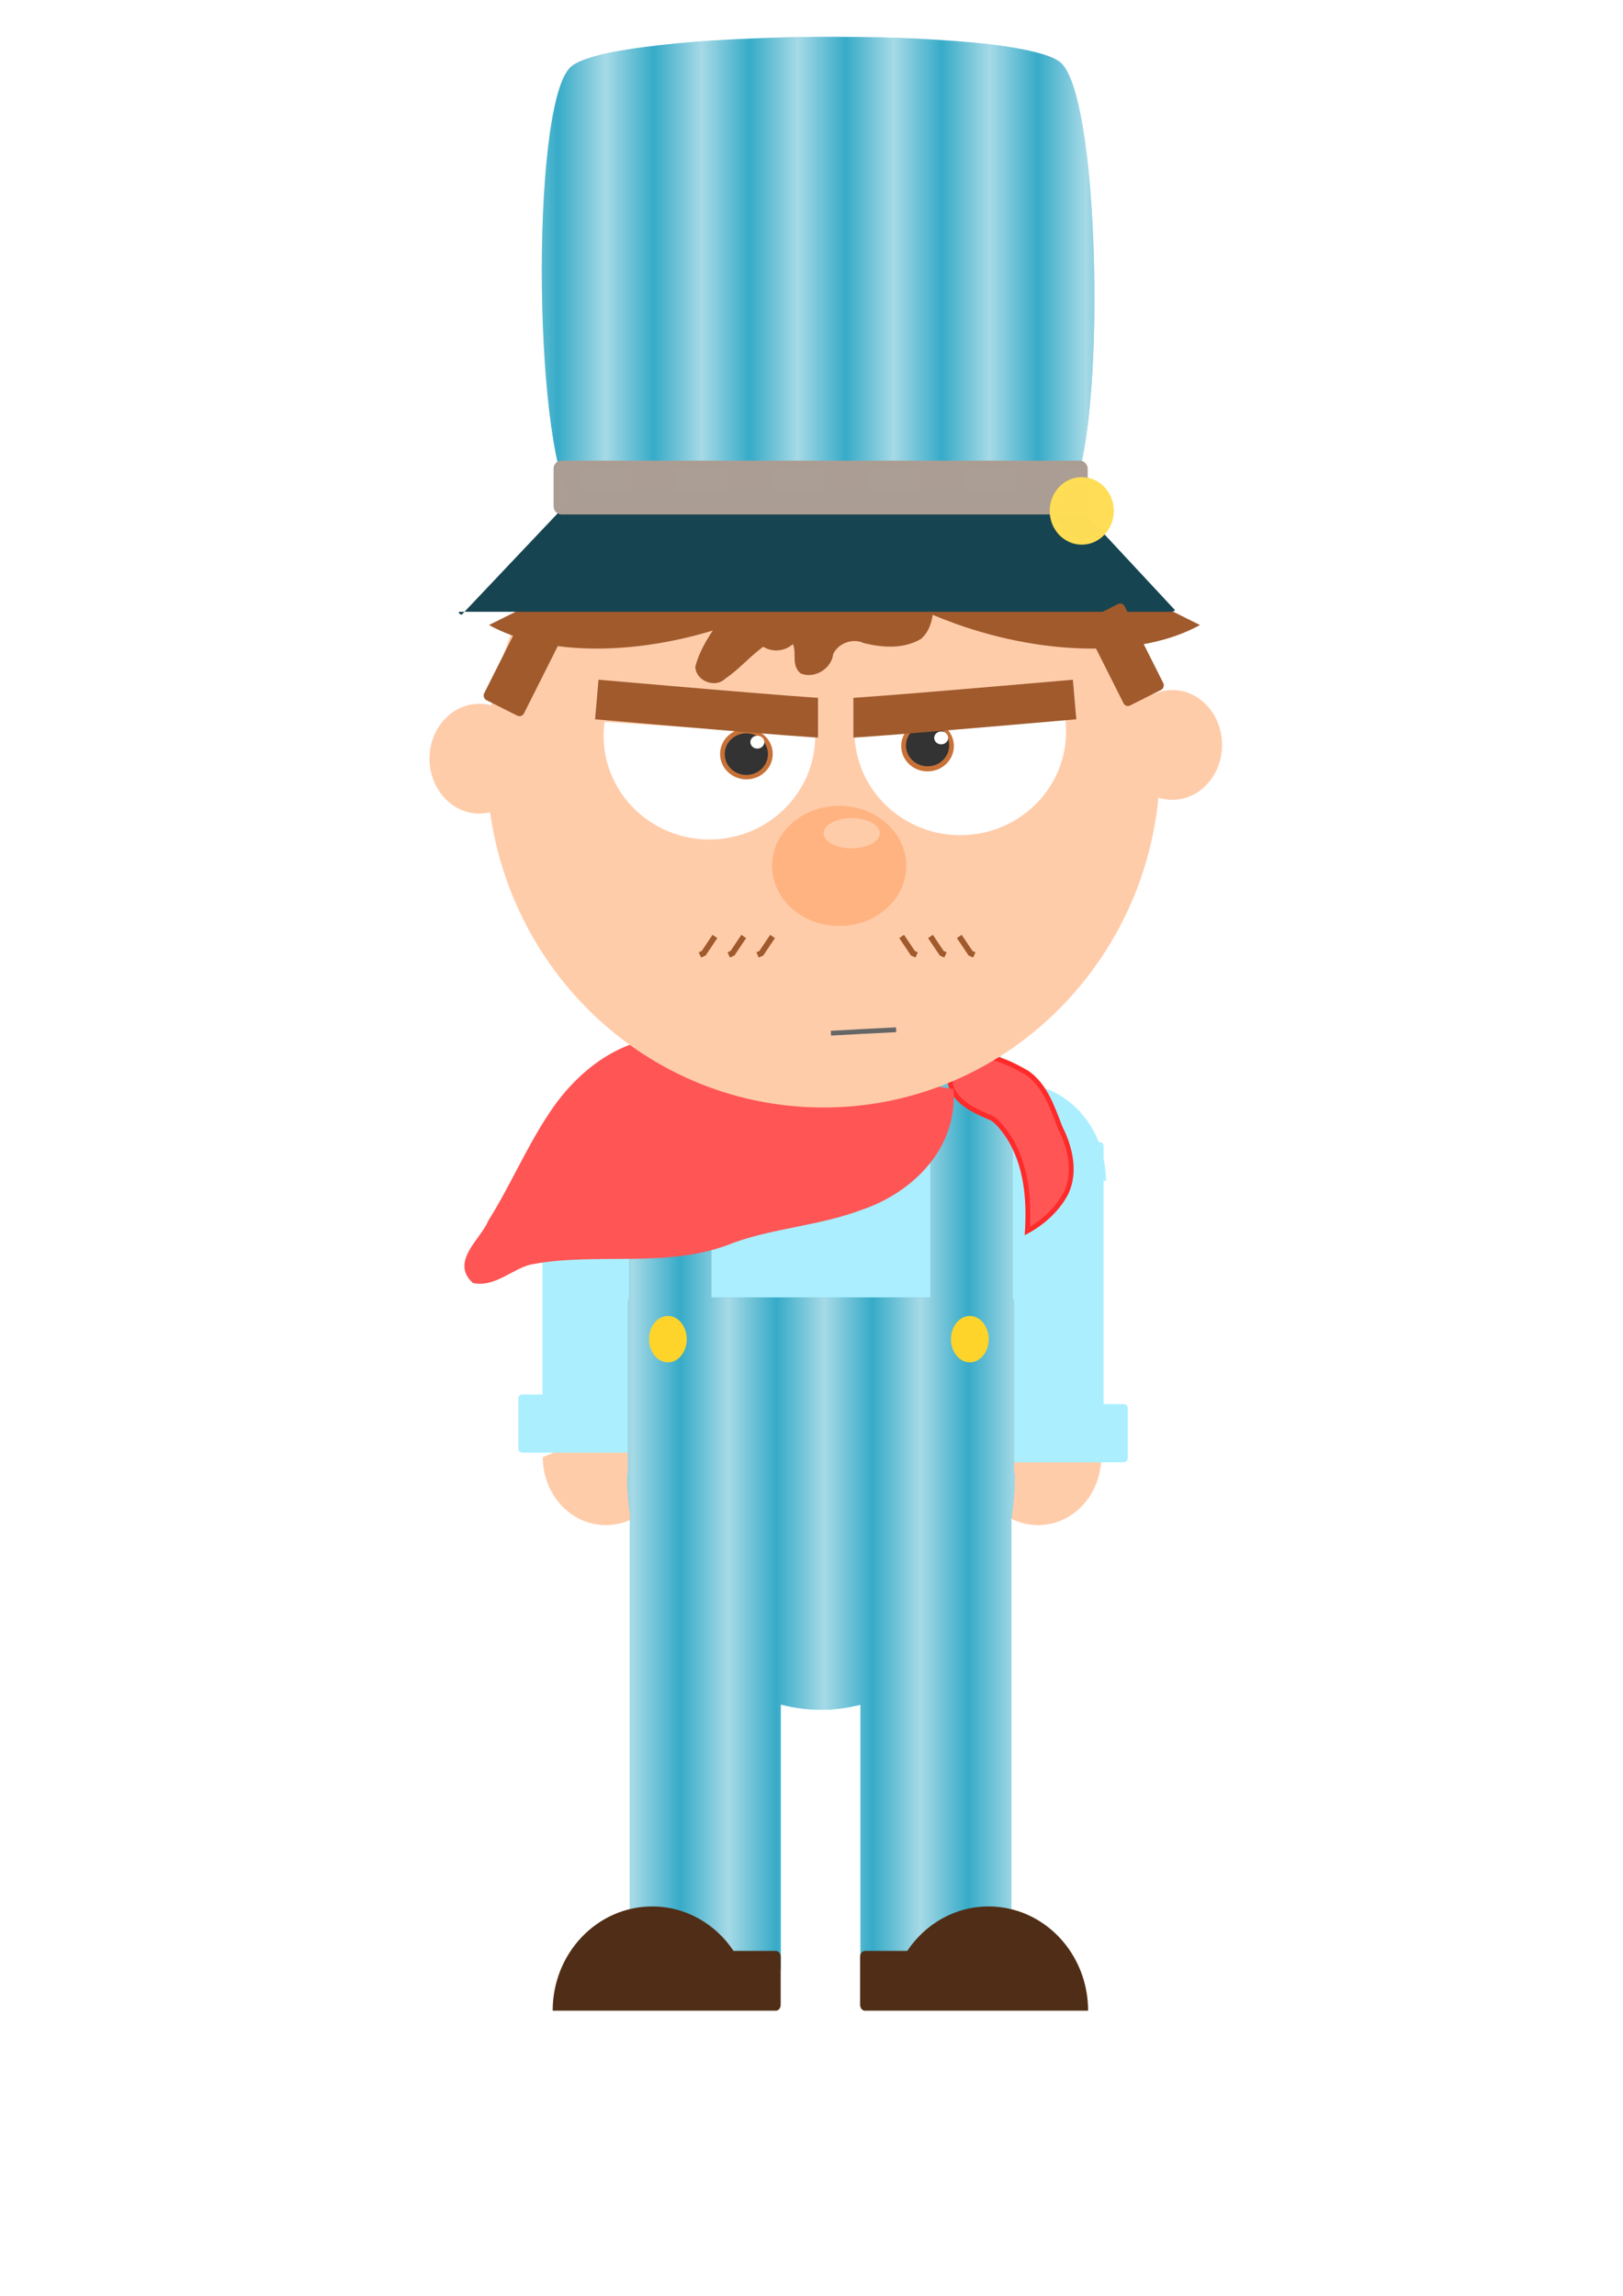 <?xml version="1.0" encoding="UTF-8" standalone="no"?>
<!-- Created with Inkscape (http://www.inkscape.org/) -->

<svg
   xmlns:dc="http://purl.org/dc/elements/1.1/"
   xmlns:cc="http://creativecommons.org/ns#"
   xmlns:rdf="http://www.w3.org/1999/02/22-rdf-syntax-ns#"
   xmlns:svg="http://www.w3.org/2000/svg"
   xmlns="http://www.w3.org/2000/svg"
   xmlns:xlink="http://www.w3.org/1999/xlink"
   xmlns:sodipodi="http://sodipodi.sourceforge.net/DTD/sodipodi-0.dtd"
   xmlns:inkscape="http://www.inkscape.org/namespaces/inkscape"
   width="210mm"
   height="297mm"
   id="svg2"
   version="1.1"
   inkscape:version="0.48.4 r9939"
   sodipodi:docname="Documento nuevo 1">
  <defs
     id="defs4">
    <pattern
       inkscape:collect="always"
       xlink:href="#Strips1_1white"
       id="pattern5796"
       patternTransform="matrix(10,0,0,12.29,0,-122.492)" />
    <pattern
       inkscape:stockid="Stripes 1:1 white"
       id="Strips1_1white"
       patternTransform="translate(0,0) scale(10,10)"
       height="1"
       width="2"
       patternUnits="userSpaceOnUse"
       inkscape:collect="always">
      <rect
         id="rect4715"
         height="2"
         width="1"
         y="-0.5"
         x="0"
         style="fill:white;stroke:none" />
    </pattern>
    <linearGradient
       inkscape:collect="always"
       id="linearGradient3839">
      <stop
         style="stop-color:#552200;stop-opacity:1;"
         offset="0"
         id="stop3841" />
      <stop
         style="stop-color:#552200;stop-opacity:0;"
         offset="1"
         id="stop3843" />
    </linearGradient>
    <linearGradient
       inkscape:collect="always"
       xlink:href="#linearGradient3839"
       id="linearGradient3845"
       x1="133.643"
       y1="436.169"
       x2="194.656"
       y2="436.169"
       gradientUnits="userSpaceOnUse"
       gradientTransform="translate(11.617,10.102)" />
  </defs>
  <sodipodi:namedview
     id="base"
     pagecolor="#ffffff"
     bordercolor="#666666"
     borderopacity="1.0"
     inkscape:pageopacity="0.0"
     inkscape:pageshadow="2"
     inkscape:zoom="0.7"
     inkscape:cx="267.17406"
     inkscape:cy="507.93911"
     inkscape:document-units="px"
     inkscape:current-layer="layer1"
     showgrid="false"
     inkscape:window-width="1366"
     inkscape:window-height="706"
     inkscape:window-x="-8"
     inkscape:window-y="-8"
     inkscape:window-maximized="1" />
  <g
     inkscape:label="Capa 1"
     inkscape:groupmode="layer"
     id="layer1">
    <g
       id="g5849"
       transform="matrix(2.349,0,0,2.349,-313.447,-731.924)">
      <path
         sodipodi:type="arc"
         style="fill:#ffccaa;fill-opacity:1;fill-rule:nonzero;stroke:#37abc8;stroke-width:0;stroke-miterlimit:4;stroke-opacity:1;stroke-dasharray:none"
         id="path5811"
         sodipodi:cx="71.720833"
         sodipodi:cy="488.69705"
         sodipodi:rx="13.131983"
         sodipodi:ry="14.142136"
         d="m 81.344,479.074 c 4.935,5.723 4.627,14.672 -0.687,19.986 -5.315,5.315 -13.624,4.983 -18.559,-0.74 -2.255,-2.616 -3.509,-6.053 -3.509,-9.623"
         sodipodi:start="5.5348072"
         sodipodi:end="9.424778"
         sodipodi:open="true"
         transform="matrix(-1,0,0,1,421.289,126.208)" />
      <path
         transform="translate(187.848,126.208)"
         sodipodi:open="true"
         sodipodi:end="9.424778"
         sodipodi:start="5.5348072"
         d="m 81.344,479.074 c 4.935,5.723 4.627,14.672 -0.687,19.986 -5.315,5.315 -13.624,4.983 -18.559,-0.74 -2.255,-2.616 -3.509,-6.053 -3.509,-9.623"
         sodipodi:ry="14.142136"
         sodipodi:rx="13.131983"
         sodipodi:cy="488.69705"
         sodipodi:cx="71.720833"
         id="path5809"
         style="fill:#ffccaa;fill-opacity:1;fill-rule:nonzero;stroke:#37abc8;stroke-width:0;stroke-miterlimit:4;stroke-opacity:1;stroke-dasharray:none"
         sodipodi:type="arc" />
      <path
         style="fill:#aaeeff;fill-opacity:0.992;fill-rule:nonzero;stroke:#37abc8;stroke-width:0;stroke-miterlimit:4;stroke-opacity:1;stroke-dasharray:none"
         d="m 264.062,535.188 c 10.042,0 18.156,9.03 18.156,20.188 l -15.625,0 0,46.469 3.25,0 c 0.451,0 0.812,0.361 0.812,0.812 l 0,10.5 c 0,0.451 -0.361,0.812 -0.812,0.812 l -27.656,0 c -0.451,0 -0.844,-0.361 -0.844,-0.812 l 0,-10.5 c 0,-0.451 0.393,-0.812 0.844,-0.812 l 4.188,0 0,-46.469 -0.5,0 c 0,-1.597 0.185,-3.135 0.5,-4.625 l 0,-2.625 c 0,-0.451 0.393,-0.812 0.844,-0.812 l 0.156,0 c 2.807,-7.133 9.233,-12.125 16.688,-12.125 z"
         id="path5807"
         inkscape:connector-curvature="0" />
      <path
         inkscape:connector-curvature="0"
         id="path5798"
         d="m 345.5,537.188 c -10.042,0 -18.156,9.03 -18.156,20.188 l 15.625,0 0,46.469 -3.25,0 c -0.451,0 -0.812,0.361 -0.812,0.812 l 0,10.5 c 0,0.451 0.361,0.812 0.812,0.812 l 27.656,0 c 0.451,0 0.844,-0.361 0.844,-0.812 l 0,-10.5 c 0,-0.451 -0.393,-0.812 -0.844,-0.812 l -4.188,0 0,-46.469 0.5,0 c 0,-1.597 -0.185,-3.135 -0.5,-4.625 l 0,-2.625 c 0,-0.451 -0.393,-0.812 -0.844,-0.812 l -0.156,0 c -2.807,-7.133 -9.233,-12.125 -16.688,-12.125 z"
         style="fill:#aaeeff;fill-opacity:0.992;fill-rule:nonzero;stroke:#37abc8;stroke-width:0;stroke-miterlimit:4;stroke-opacity:1;stroke-dasharray:none" />
      <rect
         ry="0.814"
         y="531.585"
         x="266.509"
         height="84.054"
         width="75.125"
         id="rect5717"
         style="fill:#aaeeff;fill-opacity:0.99;fill-rule:nonzero;stroke:#aaeeff;stroke-width:1.075;stroke-miterlimit:4;stroke-opacity:1;stroke-dasharray:none" />
      <path
         inkscape:connector-curvature="0"
         id="path5733"
         d="m 265.156,534.938 c -0.396,0 -0.719,0.397 -0.719,0.883 l 0,46.01 c -0.172,0.161 -0.281,0.397 -0.281,0.691 l 0,35.794 -0.156,0 c 0,3.11 0.234,6.152 0.688,9.102 -0.069,0.167 -0.125,0.376 -0.125,0.576 l 0,93.211 c 0,0.679 0.447,1.229 1,1.229 l 29.438,0 c 0.553,0 1,-0.55 1,-1.229 l 0,-54.805 c 2.695,0.691 5.479,1.075 8.344,1.075 2.82,0 5.561,-0.366 8.219,-1.037 l 0,54.767 c 0,0.679 0.447,1.229 1,1.229 l 29.438,0 c 0.553,0 1,-0.55 1,-1.229 l 0,-93.211 c 0,-0.065 -0.023,-0.13 -0.031,-0.192 0.493,-3.07 0.75,-6.241 0.75,-9.486 l -0.156,0 0,-35.794 c 0,-0.274 -0.121,-0.491 -0.281,-0.653 l 0,-46.048 c 0,-0.486 -0.323,-0.883 -0.719,-0.883 l -15.719,0 c -0.396,0 -0.688,0.397 -0.688,0.883 l 0,45.818 -45.594,0 0,-45.818 c 0,-0.486 -0.323,-0.883 -0.719,-0.883 l -15.688,0 z"
         style="fill:#37abc8;fill-opacity:1;fill-rule:nonzero;stroke:#37aad4;stroke-width:0;stroke-miterlimit:4;stroke-opacity:1;stroke-dasharray:none" />
      <path
         inkscape:connector-curvature="0"
         style="opacity:0.555;fill:url(#pattern5796);fill-opacity:1;fill-rule:nonzero;stroke:#37aad4;stroke-width:0;stroke-miterlimit:4;stroke-opacity:1;stroke-dasharray:none"
         d="m 265.156,534.938 c -0.396,0 -0.719,0.397 -0.719,0.883 l 0,46.01 c -0.172,0.161 -0.281,0.397 -0.281,0.691 l 0,35.794 -0.156,0 c 0,3.11 0.234,6.152 0.688,9.102 -0.069,0.167 -0.125,0.376 -0.125,0.576 l 0,93.211 c 0,0.679 0.447,1.229 1,1.229 l 29.438,0 c 0.553,0 1,-0.55 1,-1.229 l 0,-54.805 c 2.695,0.691 5.479,1.075 8.344,1.075 2.82,0 5.561,-0.366 8.219,-1.037 l 0,54.767 c 0,0.679 0.447,1.229 1,1.229 l 29.438,0 c 0.553,0 1,-0.55 1,-1.229 l 0,-93.211 c 0,-0.065 -0.023,-0.13 -0.031,-0.192 0.493,-3.07 0.75,-6.241 0.75,-9.486 l -0.156,0 0,-35.794 c 0,-0.274 -0.121,-0.491 -0.281,-0.653 l 0,-46.048 c 0,-0.486 -0.323,-0.883 -0.719,-0.883 l -15.719,0 c -0.396,0 -0.688,0.397 -0.688,0.883 l 0,45.818 -45.594,0 0,-45.818 c 0,-0.486 -0.323,-0.883 -0.719,-0.883 l -15.688,0 z"
         id="path5781" />
      <path
         inkscape:connector-curvature="0"
         id="path5787"
         d="m 269.219,708.416 c -11.437,0 -20.719,9.701 -20.719,21.699 l 20.719,0 3.5,0 17.188,0 5.062,0 c 0.553,0 1,-0.55 1,-1.229 l 0,-9.986 c 0,-0.679 -0.447,-1.229 -1,-1.229 l -8.812,0 c -3.745,-5.602 -9.92,-9.256 -16.938,-9.256 z"
         style="fill:#502d16;fill-opacity:1;fill-rule:nonzero;stroke:#37abc8;stroke-width:0;stroke-miterlimit:4;stroke-opacity:1;stroke-dasharray:none" />
      <path
         inkscape:connector-curvature="0"
         id="path5699"
         d="m 347.324,567.829 c 0.405,-6.667 -0.205,-13.771 -3.859,-19.545 -0.95,-1.41 -2.002,-2.842 -3.371,-3.852 -3.078,-1.362 -6.611,-2.715 -8.291,-5.851 -0.786,-1.552 -0.933,-3.542 0.198,-4.973 1.59,-2.396 4.845,-2.577 7.402,-2.014 2.79,0.562 5.36,1.873 7.806,3.273 3.839,2.631 5.326,7.275 6.94,11.408 2.083,4.122 3.309,9.23 1.257,13.605 -1.783,3.403 -4.737,6.11 -8.082,7.949 z"
         style="fill:#ff5555;stroke:#ff2a2a;stroke-width:1px;stroke-linecap:butt;stroke-linejoin:miter;stroke-opacity:1" />
      <path
         inkscape:connector-curvature="0"
         id="path5682"
         d="m 274.286,528.219 c -10.243,-0.936 -19.326,5.867 -25.027,13.8 -5.337,7.502 -8.83,16.114 -13.72,23.899 -1.563,3.822 -7.725,8.293 -3.41,12.266 4.256,0.826 7.732,-2.914 11.7,-3.87 13.935,-2.723 28.809,1.026 42.247,-4.555 8.575,-3.062 17.892,-3.548 26.447,-6.768 8.944,-2.967 17.239,-10.109 18.719,-19.803 0.27,-1.64 0.34,-3.314 0.187,-4.97"
         style="fill:#ff5555;stroke:#ff5555;stroke-width:1px;stroke-linecap:butt;stroke-linejoin:miter;stroke-opacity:1" />
      <path
         transform="matrix(0.873,0,0,0.893,38.097,42.564)"
         d="m 385.878,479.101 c 0,44.352 -35.955,80.307 -80.307,80.307 -44.352,0 -80.307,-35.955 -80.307,-80.307 0,-44.352 35.955,-80.307 80.307,-80.307 44.352,0 80.307,35.955 80.307,80.307 z"
         sodipodi:ry="80.307129"
         sodipodi:rx="80.307129"
         sodipodi:cy="479.10062"
         sodipodi:cx="305.57114"
         id="path2985"
         style="fill:#ffccaa;fill-opacity:1;fill-rule:nonzero;stroke:#666666;stroke-width:0;stroke-miterlimit:4;stroke-opacity:0.984;stroke-dasharray:none"
         sodipodi:type="arc" />
      <path
         sodipodi:type="arc"
         style="fill:#a05a2c;fill-opacity:1;fill-rule:nonzero;stroke:#784421;stroke-width:0;stroke-miterlimit:4;stroke-opacity:1;stroke-dasharray:none"
         id="path5587"
         sodipodi:cx="96.428574"
         sodipodi:cy="531.64789"
         sodipodi:rx="25.714285"
         sodipodi:ry="23.571428"
         d="m 122.143,531.648 c 0,13.018 -11.513,23.571 -25.714,23.571 -10.172,0 -19.388,-5.496 -23.509,-14.021"
         sodipodi:start="0"
         sodipodi:end="2.7244232"
         sodipodi:open="true"
         transform="matrix(-1.866,-0.667,-0.498,1.1,788.839,-104.993)" />
      <path
         transform="matrix(1.866,-0.667,0.498,1.1,-170.345,-104.993)"
         sodipodi:open="true"
         sodipodi:end="2.7244232"
         sodipodi:start="0"
         d="m 122.143,531.648 c 0,13.018 -11.513,23.571 -25.714,23.571 -10.172,0 -19.388,-5.496 -23.509,-14.021"
         sodipodi:ry="23.571428"
         sodipodi:rx="25.714285"
         sodipodi:cy="531.64789"
         sodipodi:cx="96.428574"
         id="path5585"
         style="fill:#a05a2c;fill-opacity:1;fill-rule:nonzero;stroke:#784421;stroke-width:0;stroke-miterlimit:4;stroke-opacity:1;stroke-dasharray:none"
         sodipodi:type="arc" />
      <path
         inkscape:connector-curvature="0"
         id="path3918"
         d="m 287.388,434.674 c -2.401,5.522 -7.153,9.818 -8.69,15.749 0.103,2.505 3.719,3.85 5.435,2.023 2.975,-1.993 5.264,-4.825 8.215,-6.848 1.83,1.418 4.752,1.079 6.206,-0.724 1.638,1.829 -0.117,4.813 1.848,6.472 2.557,0.982 5.721,-0.985 6,-3.703 1.09,-2.606 4.5,-3.867 7.043,-2.667 3.769,0.912 8.054,1.24 11.507,-0.852 2.496,-2.27 2.153,-5.937 2.844,-8.944"
         style="fill:#a05a2c;stroke:#a05a2c;stroke-width:1px;stroke-linecap:butt;stroke-linejoin:miter;stroke-opacity:1" />
      <path
         transform="matrix(0.89,0,0,0.89,168.298,-105.044)"
         sodipodi:open="true"
         sodipodi:end="3.2768724"
         sodipodi:start="0"
         d="m 151.523,640.22 c 0,13.389 -11.08,24.244 -24.749,24.244 -13.668,0 -24.749,-10.854 -24.749,-24.244 0,-1.094 0.075,-2.186 0.226,-3.27"
         sodipodi:ry="24.243662"
         sodipodi:rx="24.748737"
         sodipodi:cy="640.21997"
         sodipodi:cx="126.77415"
         id="path3755"
         style="fill:#ffffff;fill-opacity:1;fill-rule:nonzero;stroke:#666666;stroke-width:0;stroke-miterlimit:4;stroke-opacity:0.984;stroke-dasharray:none"
         sodipodi:type="arc" />
      <path
         sodipodi:type="arc"
         style="fill:#c87137;fill-opacity:1;fill-rule:nonzero;stroke:#666666;stroke-width:0;stroke-miterlimit:4;stroke-opacity:0.984;stroke-dasharray:none"
         id="path3785"
         sodipodi:cx="31.819805"
         sodipodi:cy="544.25543"
         sodipodi:rx="13.637059"
         sodipodi:ry="13.131983"
         d="m 45.457,544.255 c 0,7.253 -6.106,13.132 -13.637,13.132 -7.532,0 -13.637,-5.879 -13.637,-13.132 0,-7.253 6.106,-13.132 13.637,-13.132 7.532,0 13.637,5.879 13.637,13.132 z"
         transform="matrix(0.402,0,0,0.402,276.04,249.74)" />
      <path
         sodipodi:type="arc"
         style="fill:#ffffff;fill-opacity:1;fill-rule:nonzero;stroke:#666666;stroke-width:0;stroke-miterlimit:4;stroke-opacity:0.984;stroke-dasharray:none"
         id="path3757"
         sodipodi:cx="126.77415"
         sodipodi:cy="640.21997"
         sodipodi:rx="24.748737"
         sodipodi:ry="24.243662"
         d="m 151.523,640.22 c 0,13.389 -11.08,24.244 -24.749,24.244 -13.668,0 -24.749,-10.854 -24.749,-24.244 0,-1.094 0.075,-2.186 0.226,-3.27"
         sodipodi:start="0"
         sodipodi:end="3.2768724"
         sodipodi:open="true"
         transform="matrix(-0.89,0,0,0.89,446.187,-105.944)" />
      <path
         transform="matrix(0.402,0,0,0.402,313.749,248.087)"
         d="m 45.457,544.255 c 0,7.253 -6.106,13.132 -13.637,13.132 -7.532,0 -13.637,-5.879 -13.637,-13.132 0,-7.253 6.106,-13.132 13.637,-13.132 7.532,0 13.637,5.879 13.637,13.132 z"
         sodipodi:ry="13.131983"
         sodipodi:rx="13.637059"
         sodipodi:cy="544.25543"
         sodipodi:cx="31.819805"
         id="path3787"
         style="fill:#c87137;fill-opacity:1;fill-rule:nonzero;stroke:#666666;stroke-width:0;stroke-miterlimit:4;stroke-opacity:0.984;stroke-dasharray:none"
         sodipodi:type="arc" />
      <path
         transform="matrix(0.33,0,0,0.33,278.314,288.956)"
         d="m 45.457,544.255 c 0,7.253 -6.106,13.132 -13.637,13.132 -7.532,0 -13.637,-5.879 -13.637,-13.132 0,-7.253 6.106,-13.132 13.637,-13.132 7.532,0 13.637,5.879 13.637,13.132 z"
         sodipodi:ry="13.131983"
         sodipodi:rx="13.637059"
         sodipodi:cy="544.25543"
         sodipodi:cx="31.819805"
         id="path3759"
         style="fill:#333333;fill-opacity:1;fill-rule:nonzero;stroke:#666666;stroke-width:0;stroke-miterlimit:4;stroke-opacity:0.984;stroke-dasharray:none"
         sodipodi:type="arc" />
      <path
         sodipodi:type="arc"
         style="fill:#333333;fill-opacity:1;fill-rule:nonzero;stroke:#666666;stroke-width:0;stroke-miterlimit:4;stroke-opacity:0.984;stroke-dasharray:none"
         id="path3761"
         sodipodi:cx="31.819805"
         sodipodi:cy="544.25543"
         sodipodi:rx="13.637059"
         sodipodi:ry="13.131983"
         d="m 45.457,544.255 c 0,7.253 -6.106,13.132 -13.637,13.132 -7.532,0 -13.637,-5.879 -13.637,-13.132 0,-7.253 6.106,-13.132 13.637,-13.132 7.532,0 13.637,5.879 13.637,13.132 z"
         transform="matrix(0.33,0,0,0.33,316.049,287.157)" />
      <path
         transform="matrix(0.575,0,0,0.575,257.611,158.837)"
         d="m 112.127,579.106 c 0,11.995 -10.854,21.718 -24.244,21.718 -13.389,0 -24.244,-9.724 -24.244,-21.718 0,-11.995 10.854,-21.718 24.244,-21.718 13.389,0 24.244,9.724 24.244,21.718 z"
         sodipodi:ry="21.718279"
         sodipodi:rx="24.243662"
         sodipodi:cy="579.10571"
         sodipodi:cx="87.88327"
         id="path3765"
         style="fill:#ffb380;fill-opacity:1;fill-rule:nonzero;stroke:#666666;stroke-width:0;stroke-miterlimit:4;stroke-opacity:0.984;stroke-dasharray:none"
         sodipodi:type="arc" />
      <path
         sodipodi:type="arc"
         style="fill:#ffb380;fill-opacity:1;fill-rule:nonzero;stroke:#666666;stroke-width:0;stroke-miterlimit:4;stroke-opacity:0.984;stroke-dasharray:none"
         id="path3767"
         sodipodi:cx="87.88327"
         sodipodi:cy="579.10571"
         sodipodi:rx="24.243662"
         sodipodi:ry="21.718279"
         d="m 112.127,579.106 c 0,11.995 -10.854,21.718 -24.244,21.718 -13.389,0 -24.244,-9.724 -24.244,-21.718 0,-11.995 10.854,-21.718 24.244,-21.718 13.389,0 24.244,9.724 24.244,21.718 z"
         transform="matrix(0.575,0,0,0.575,257.611,158.837)" />
      <path
         transform="matrix(0.89,0,0,0.89,28.904,47.839)"
         d="m 323.249,491.222 c 0,1.953 -2.94,3.536 -6.566,3.536 -3.626,0 -6.566,-1.583 -6.566,-3.536 0,-1.953 2.94,-3.536 6.566,-3.536 3.626,0 6.566,1.583 6.566,3.536 z"
         sodipodi:ry="3.5355339"
         sodipodi:rx="6.5659914"
         sodipodi:cy="491.22244"
         sodipodi:cx="316.68283"
         id="path3769"
         style="fill:#ffccaa;fill-opacity:1;fill-rule:nonzero;stroke:#666666;stroke-width:0;stroke-miterlimit:4;stroke-opacity:0.984;stroke-dasharray:none"
         sodipodi:type="arc" />
      <path
         inkscape:connector-curvature="0"
         id="path3773"
         d="m 257.686,457.191 c 43.494,3.785 46.053,3.785 46.053,3.785"
         style="fill:#c87137;stroke:#a05a2c;stroke-width:8.266;stroke-linecap:butt;stroke-linejoin:miter;stroke-miterlimit:4;stroke-opacity:1;stroke-dasharray:none" />
      <path
         style="fill:#c87137;stroke:#a05a2c;stroke-width:8.266;stroke-linecap:butt;stroke-linejoin:miter;stroke-miterlimit:4;stroke-opacity:1;stroke-dasharray:none"
         d="m 357.155,457.191 c -43.494,3.785 -46.053,3.785 -46.053,3.785"
         id="path3775"
         inkscape:connector-curvature="0" />
      <path
         transform="matrix(0.444,0,0,0.444,223.719,224.191)"
         d="m 154.553,544.76 c 0,1.395 -1.244,2.525 -2.778,2.525 -1.534,0 -2.778,-1.131 -2.778,-2.525 0,-1.395 1.244,-2.525 2.778,-2.525 1.534,0 2.778,1.131 2.778,2.525 z"
         sodipodi:ry="2.5253813"
         sodipodi:rx="2.7779195"
         sodipodi:cy="544.7605"
         sodipodi:cx="151.77542"
         id="path3789"
         style="fill:#ffffff;fill-opacity:1;fill-rule:nonzero;stroke:#ffffff;stroke-width:1;stroke-miterlimit:4;stroke-opacity:0.984;stroke-dasharray:none"
         sodipodi:type="arc" />
      <path
         sodipodi:type="arc"
         style="fill:#ffffff;fill-opacity:1;fill-rule:nonzero;stroke:#ffffff;stroke-width:1;stroke-miterlimit:4;stroke-opacity:0.984;stroke-dasharray:none"
         id="path3791"
         sodipodi:cx="151.77542"
         sodipodi:cy="544.7605"
         sodipodi:rx="2.7779195"
         sodipodi:ry="2.5253813"
         d="m 154.553,544.76 c 0,1.395 -1.244,2.525 -2.778,2.525 -1.534,0 -2.778,-1.131 -2.778,-2.525 0,-1.395 1.244,-2.525 2.778,-2.525 1.534,0 2.778,1.131 2.778,2.525 z"
         transform="matrix(0.444,0,0,0.444,261.992,223.31)" />
      <path
         transform="matrix(1,0,0,0.895,274.466,117.784)"
         d="m 80.812,333.134 c -8.571,8.743 -93.283,9.582 -102.025,1.01 -8.743,-8.571 -9.582,-93.283 -1.01,-102.025 8.571,-8.743 93.283,-9.582 102.025,-1.01 8.743,8.571 9.582,93.283 1.01,102.025 z"
         inkscape:randomized="0"
         inkscape:rounded="0.12"
         inkscape:flatsided="true"
         sodipodi:arg2="1.5608957"
         sodipodi:arg1="0.7754975"
         sodipodi:r2="51.015205"
         sodipodi:r1="72.146393"
         sodipodi:cy="282.62595"
         sodipodi:cx="29.294424"
         sodipodi:sides="4"
         id="path3907"
         style="fill:#37abc8;fill-opacity:1;fill-rule:nonzero;stroke:#000000;stroke-width:0;stroke-miterlimit:4;stroke-opacity:1;stroke-dasharray:none"
         sodipodi:type="star" />
      <path
         sodipodi:type="star"
         style="opacity:0.555;fill:url(#Strips1_1white);fill-opacity:1;fill-rule:nonzero;stroke:#000000;stroke-width:0;stroke-miterlimit:4;stroke-opacity:1;stroke-dasharray:none"
         id="path5499"
         sodipodi:sides="4"
         sodipodi:cx="29.294424"
         sodipodi:cy="282.62595"
         sodipodi:r1="72.146393"
         sodipodi:r2="51.015205"
         sodipodi:arg1="0.7754975"
         sodipodi:arg2="1.5608957"
         inkscape:flatsided="true"
         inkscape:rounded="0.12"
         inkscape:randomized="0"
         d="m 80.812,333.134 c -8.571,8.743 -93.283,9.582 -102.025,1.01 -8.743,-8.571 -9.582,-93.283 -1.01,-102.025 8.571,-8.743 93.283,-9.582 102.025,-1.01 8.743,8.571 9.582,93.283 1.01,102.025 z"
         transform="matrix(1,0,0,0.895,274.466,117.784)" />
      <path
         sodipodi:nodetypes="ccssssssc"
         inkscape:connector-curvature="0"
         id="rect3913"
         d="m 254.851,413.966 100.664,-0.403 c 0,0 -0.196,0.595 10e-6,0.805 l 22.489,24.165 c 0.196,0.211 -0.478,0.403 -1.071,0.403 l -147.784,0 c -0.593,0 0.253,0.772 0.459,0.555 8.057,-8.508 24.172,-25.525 24.172,-25.525 0.206,-0.217 0.592,0.002 1.071,0 z"
         style="fill:#164450;fill-opacity:1;fill-rule:nonzero;stroke:#552200;stroke-width:0;stroke-miterlimit:4;stroke-opacity:0.984" />
      <path
         transform="translate(42.143,-23.571)"
         d="m 201.429,493.076 c 0,6.312 -4.637,11.429 -10.357,11.429 -5.72,0 -10.357,-5.117 -10.357,-11.429 0,-6.312 4.637,-11.429 10.357,-11.429 5.72,0 10.357,5.117 10.357,11.429 z"
         sodipodi:ry="11.428572"
         sodipodi:rx="10.357142"
         sodipodi:cy="493.07648"
         sodipodi:cx="191.07143"
         id="path5577"
         style="fill:#ffccaa;fill-opacity:1;fill-rule:nonzero;stroke:#aa4400;stroke-width:0;stroke-miterlimit:4;stroke-opacity:1;stroke-dasharray:none"
         sodipodi:type="arc" />
      <rect
         transform="matrix(0.893,0.449,-0.449,0.893,0,0)"
         ry="1.022"
         y="283.292"
         x="414.265"
         height="20"
         width="9.286"
         id="rect5589"
         style="fill:#a05a2c;fill-opacity:1;fill-rule:nonzero;stroke:#784421;stroke-width:0;stroke-miterlimit:4;stroke-opacity:1;stroke-dasharray:none" />
      <rect
         style="fill:#a05a2c;fill-opacity:1;fill-rule:nonzero;stroke:#784421;stroke-width:0;stroke-miterlimit:4;stroke-opacity:1;stroke-dasharray:none"
         id="rect5591"
         width="9.286"
         height="20"
         x="-131.808"
         y="555.476"
         ry="1.022"
         transform="matrix(-0.893,0.449,0.449,0.893,0,0)" />
      <path
         sodipodi:type="arc"
         style="fill:#ffccaa;fill-opacity:1;fill-rule:nonzero;stroke:#aa4400;stroke-width:0;stroke-miterlimit:4;stroke-opacity:1;stroke-dasharray:none"
         id="path5579"
         sodipodi:cx="191.07143"
         sodipodi:cy="493.07648"
         sodipodi:rx="10.357142"
         sodipodi:ry="11.428572"
         d="m 201.429,493.076 c 0,6.312 -4.637,11.429 -10.357,11.429 -5.72,0 -10.357,-5.117 -10.357,-11.429 0,-6.312 4.637,-11.429 10.357,-11.429 5.72,0 10.357,5.117 10.357,11.429 z"
         transform="translate(186.429,-26.429)" />
      <path
         inkscape:connector-curvature="0"
         id="path5593"
         d="m 282.277,506.514 c -2.344,3.491 -2.344,3.491 -2.344,3.491 l -0.781,0.349"
         style="fill:none;stroke:#a05a2c;stroke-width:1.2;stroke-linecap:butt;stroke-linejoin:miter;stroke-miterlimit:4;stroke-opacity:1;stroke-dasharray:none" />
      <path
         style="fill:none;stroke:#a05a2c;stroke-width:1.2;stroke-linecap:butt;stroke-linejoin:miter;stroke-miterlimit:4;stroke-opacity:1;stroke-dasharray:none"
         d="m 288.277,506.514 c -2.344,3.491 -2.344,3.491 -2.344,3.491 l -0.781,0.349"
         id="path5595"
         inkscape:connector-curvature="0" />
      <path
         inkscape:connector-curvature="0"
         id="path5597"
         d="m 294.277,506.514 c -2.344,3.491 -2.344,3.491 -2.344,3.491 l -0.781,0.349"
         style="fill:#f9c8a7;fill-opacity:0.328;stroke:#a05a2c;stroke-width:1.2;stroke-linecap:butt;stroke-linejoin:miter;stroke-miterlimit:4;stroke-opacity:1;stroke-dasharray:none" />
      <path
         style="fill:none;stroke:#a05a2c;stroke-width:1.2;stroke-linecap:butt;stroke-linejoin:miter;stroke-miterlimit:4;stroke-opacity:1;stroke-dasharray:none"
         d="m 333.151,506.514 c 2.344,3.491 2.344,3.491 2.344,3.491 l 0.781,0.349"
         id="path5599"
         inkscape:connector-curvature="0" />
      <path
         inkscape:connector-curvature="0"
         id="path5601"
         d="m 327.151,506.514 c 2.344,3.491 2.344,3.491 2.344,3.491 l 0.781,0.349"
         style="fill:none;stroke:#a05a2c;stroke-width:1.2;stroke-linecap:butt;stroke-linejoin:miter;stroke-miterlimit:4;stroke-opacity:1;stroke-dasharray:none" />
      <path
         style="fill:#f9c8a7;fill-opacity:0.328;stroke:#a05a2c;stroke-width:1.2;stroke-linecap:butt;stroke-linejoin:miter;stroke-miterlimit:4;stroke-opacity:1;stroke-dasharray:none"
         d="m 321.151,506.514 c 2.344,3.491 2.344,3.491 2.344,3.491 l 0.781,0.349"
         id="path5603"
         inkscape:connector-curvature="0" />
      <path
         inkscape:connector-curvature="0"
         id="path5609"
         d="m 306.429,526.648 c 4.523,-0.244 9.046,-0.513 13.571,-0.714"
         style="fill:#ffccaa;stroke:#666666;stroke-width:1px;stroke-linecap:butt;stroke-linejoin:miter;stroke-opacity:1" />
      <rect
         ry="1.017"
         y="408.1"
         x="249.309"
         height="9.953"
         width="109.954"
         id="rect5639"
         style="fill:#ac9d93;fill-opacity:0.99;fill-rule:nonzero;stroke:#ac9d93;stroke-width:1.247;stroke-miterlimit:4;stroke-opacity:1;stroke-dasharray:none" />
      <path
         transform="translate(244.714,-71.571)"
         d="m 120,489.505 c 0,3.55 -2.718,6.429 -6.071,6.429 -3.353,0 -6.071,-2.878 -6.071,-6.429 0,-3.55 2.718,-6.429 6.071,-6.429 3.353,0 6.071,2.878 6.071,6.429 z"
         sodipodi:ry="6.4285712"
         sodipodi:rx="6.0714288"
         sodipodi:cy="489.50504"
         sodipodi:cx="113.92857"
         id="path5641"
         style="fill:#ffdd55;fill-opacity:0.99;fill-rule:nonzero;stroke:#ffdd55;stroke-width:1.2;stroke-miterlimit:4;stroke-opacity:1;stroke-dasharray:none"
         sodipodi:type="arc" />
      <path
         transform="matrix(0.647,0,0,1.229,158.109,-224.147)"
         d="m 182.857,662.719 c 0,2.17 -2.718,3.929 -6.071,3.929 -3.353,0 -6.071,-1.759 -6.071,-3.929 0,-2.17 2.718,-3.929 6.071,-3.929 3.353,0 6.071,1.759 6.071,3.929 z"
         sodipodi:ry="3.9285715"
         sodipodi:rx="6.0714288"
         sodipodi:cy="662.7193"
         sodipodi:cx="176.78572"
         id="path5760"
         style="fill:#ffd42a;fill-opacity:1;fill-rule:nonzero;stroke:#ffe680;stroke-width:0;stroke-miterlimit:4;stroke-opacity:1;stroke-dasharray:none"
         sodipodi:type="arc" />
      <path
         sodipodi:type="arc"
         style="fill:#ffd42a;fill-opacity:1;fill-rule:nonzero;stroke:#ffe680;stroke-width:0;stroke-miterlimit:4;stroke-opacity:1;stroke-dasharray:none"
         id="path5762"
         sodipodi:cx="176.78572"
         sodipodi:cy="662.7193"
         sodipodi:rx="6.0714288"
         sodipodi:ry="3.9285715"
         d="m 182.857,662.719 c 0,2.17 -2.718,3.929 -6.071,3.929 -3.353,0 -6.071,-1.759 -6.071,-3.929 0,-2.17 2.718,-3.929 6.071,-3.929 3.353,0 6.071,1.759 6.071,3.929 z"
         transform="matrix(0.647,0,0,1.229,220.966,-224.147)" />
      <path
         inkscape:connector-curvature="0"
         style="fill:#502d16;fill-opacity:1;fill-rule:nonzero;stroke:#37abc8;stroke-width:0;stroke-miterlimit:4;stroke-opacity:1;stroke-dasharray:none"
         d="m 339.25,708.416 c 11.437,0 20.719,9.701 20.719,21.699 l -20.719,0 -3.5,0 -17.188,0 -5.062,0 c -0.553,0 -1,-0.55 -1,-1.229 l 0,-9.986 c 0,-0.679 0.447,-1.229 1,-1.229 l 8.812,0 c 3.745,-5.602 9.92,-9.256 16.938,-9.256 z"
         id="path5794" />
    </g>
  </g>
</svg>

